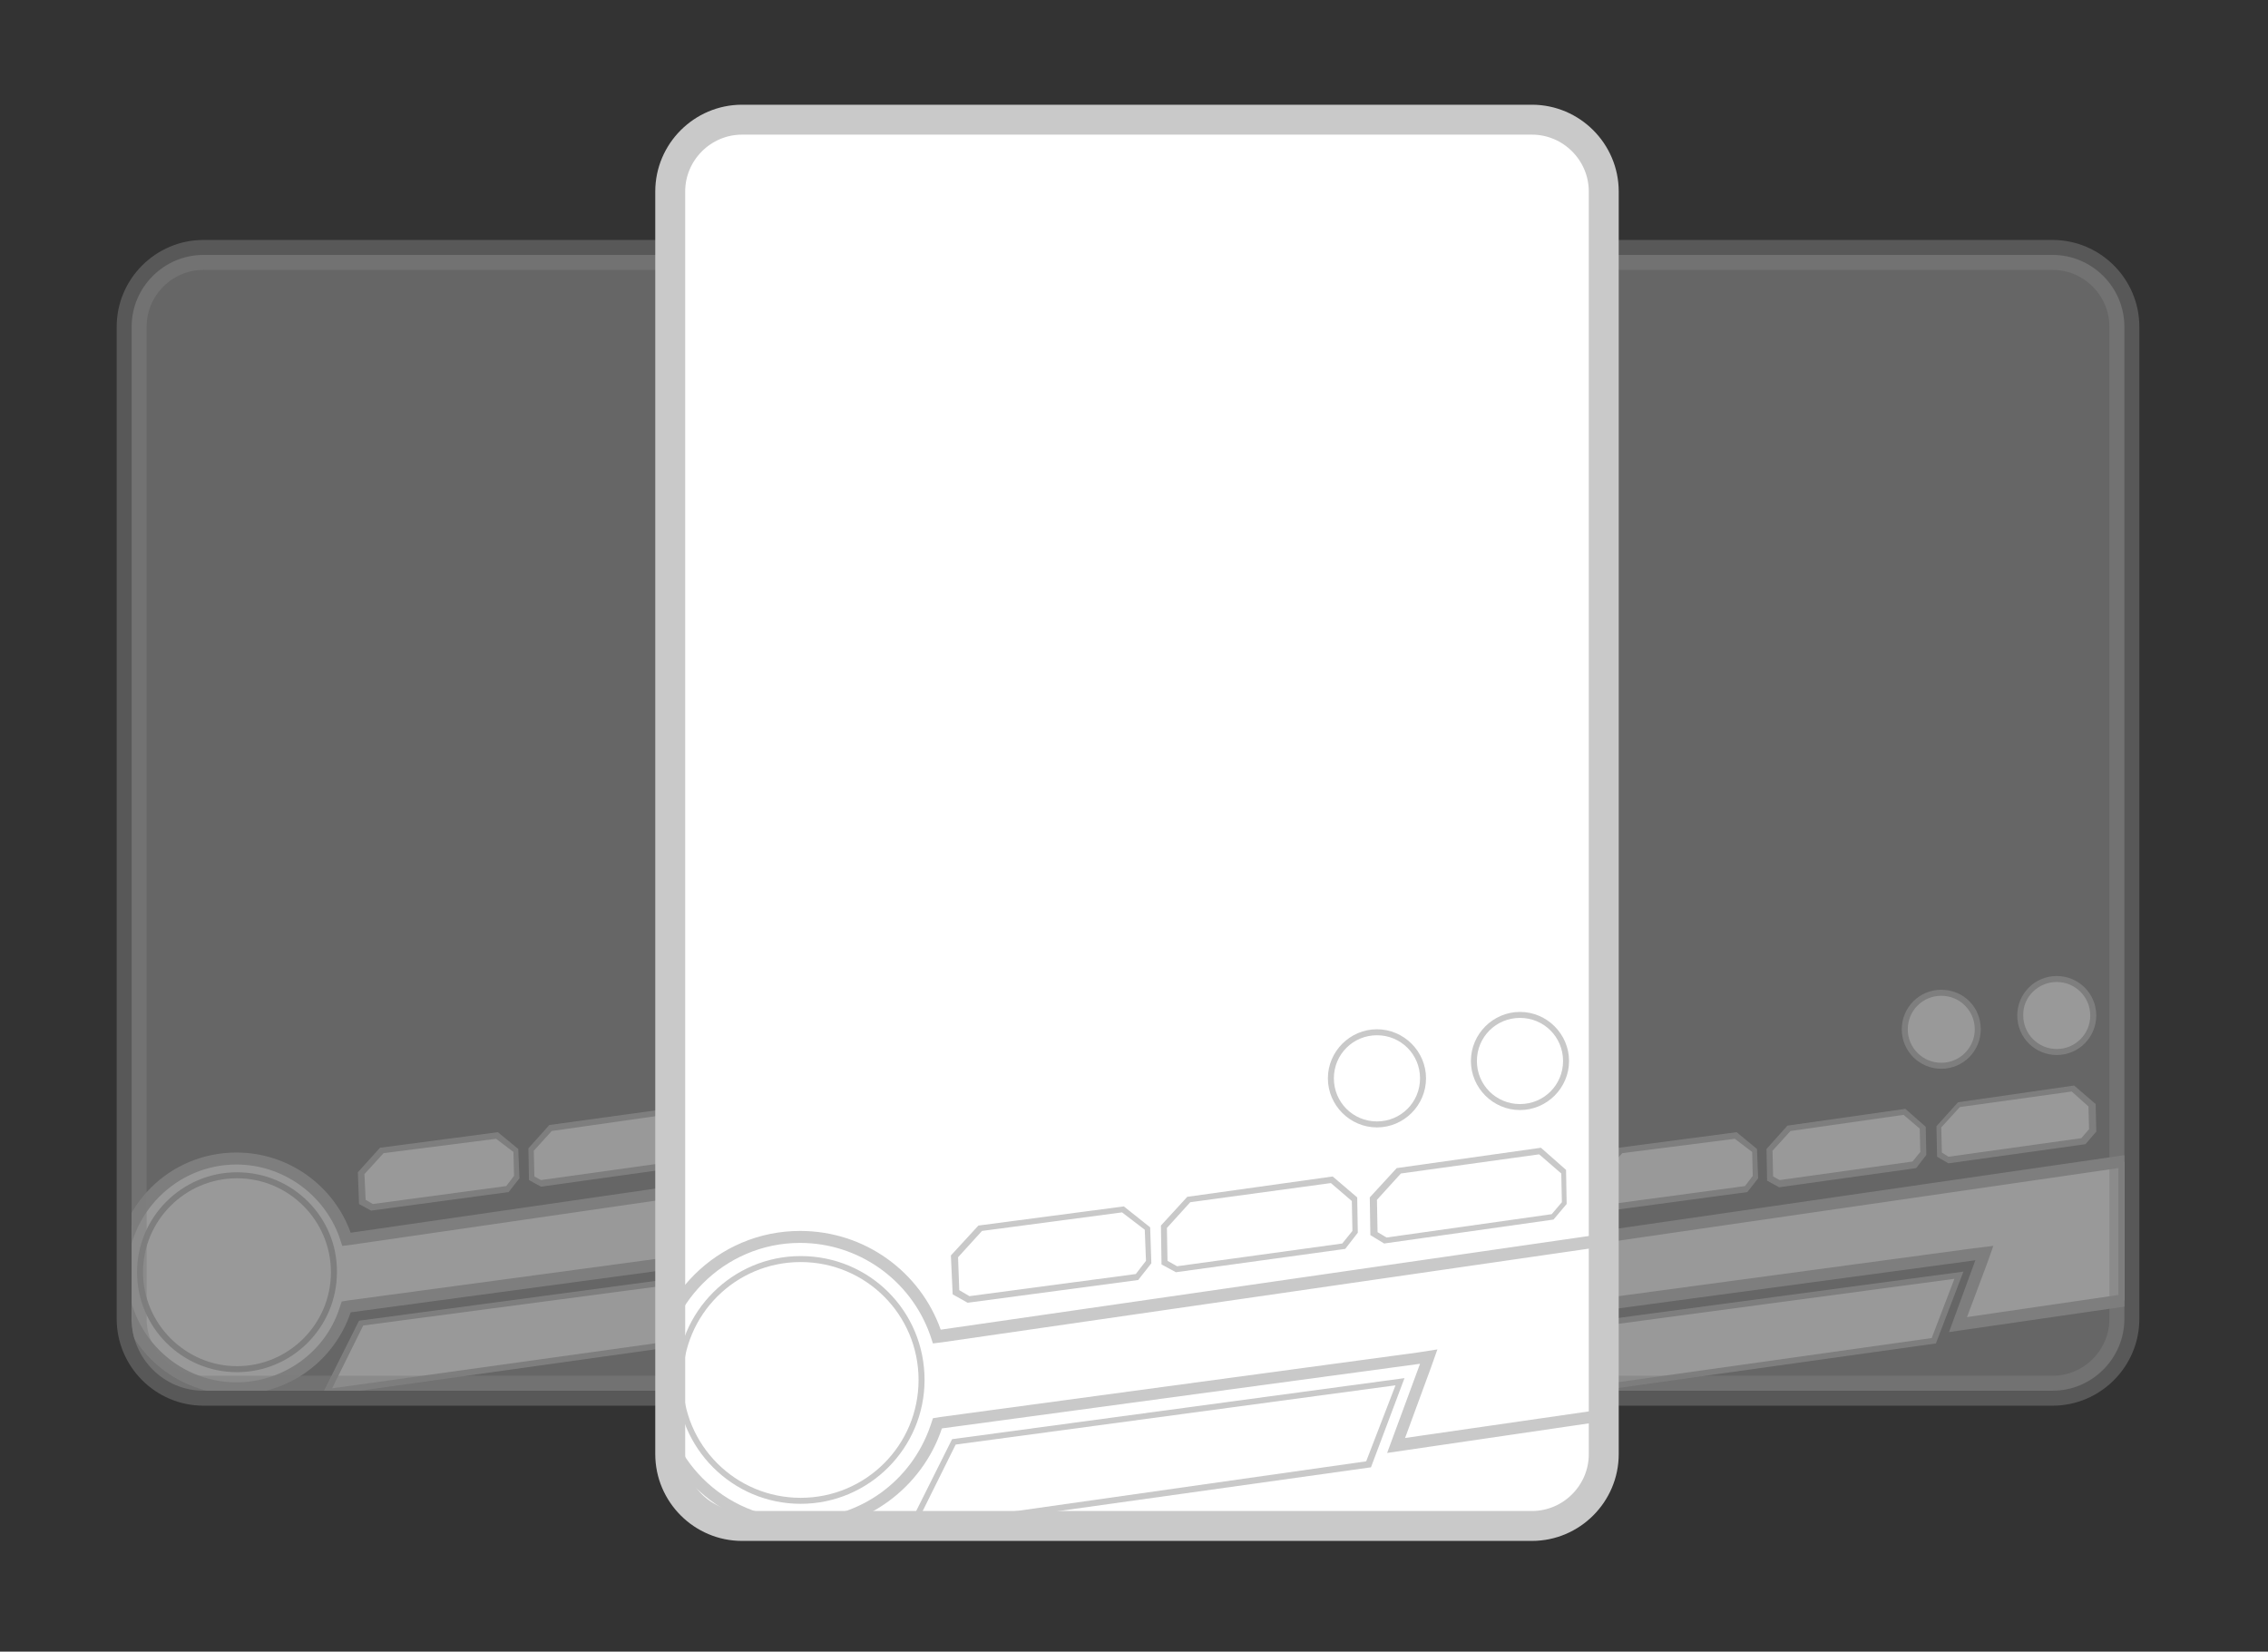 <?xml version="1.0" encoding="utf-8"?>
<!-- Generator: Adobe Illustrator 21.0.0, SVG Export Plug-In . SVG Version: 6.00 Build 0)  -->
<svg version="1.1" id="Capa_1" xmlns="http://www.w3.org/2000/svg" xmlns:xlink="http://www.w3.org/1999/xlink" x="0px" y="0px"
	 viewBox="0 0 379 276" style="enable-background:new 0 0 379 276;" xml:space="preserve">
<rect x="0" y="0" width="379" height="276" fill="#333333" stroke="none"/>
<style type="text/css">
	.st0{opacity:0.5;}
	.st1{clip-path:url(#SVGID_2_);}
	.st2{fill:#FFFFFF;}
	.st3{fill:#C9C9C9;}
	.st4{clip-path:url(#SVGID_4_);}
	.st5{clip-path:url(#SVGID_6_);}
</style>
<g class="st0">
	<defs>
		<path id="SVGID_1_" class="st0" d="M136,232.4H34c-6.6,0-12-5.4-12-12V54.6c0-6.6,5.4-12,12-12h102c6.6,0,12,5.4,12,12v165.8
			C148,227,142.6,232.4,136,232.4z"/>
	</defs>
	<use xlink:href="#SVGID_1_"  style="overflow:visible;fill:#FFFFFF;"/>
	<clipPath id="SVGID_2_">
		<use xlink:href="#SVGID_1_"  style="overflow:visible;"/>
	</clipPath>
	<g class="st1">
		<g>
			<path class="st2" d="M39.5,232c-10.6,0-19.2-8.6-19.2-19.2c0-10.6,8.6-19.2,19.2-19.2c8.1,0,15.4,5.1,18.1,12.8l0.3,0.8
				l90.2-13.1v23.2l-27.8,4.1l4.4-12l-66.8,9l-0.2,0.6C55.1,226.7,47.8,232,39.5,232z"/>
			<path class="st3" d="M39.5,194.6c7.7,0,14.6,4.9,17.2,12.1l0.5,1.5l1.6-0.2l88.2-12.8v21.2l-25.3,3.7l3.3-8.8l1.1-3.1l-3.3,0.4
				l-64.5,8.7l-1.2,0.2l-0.4,1.2C54.3,226,47.3,231,39.5,231c-10,0-18.2-8.2-18.2-18.2S29.5,194.6,39.5,194.6 M39.5,192.6
				c-11.2,0-20.2,9-20.2,20.2c0,11.2,9,20.2,20.2,20.2c8.9,0,16.4-5.7,19.1-13.7l64.5-8.7l-4.4,12l30.3-4.4v-25.3L58.6,206
				C55.8,198.2,48.3,192.6,39.5,192.6L39.5,192.6z"/>
		</g>
		<g>
			<polygon class="st2" points="60.4,221.1 120.4,213.1 116.2,224 54.6,232.7 			"/>
			<path class="st3" d="M119.6,213.7l-3.8,9.9L55.5,232l5.2-10.5L119.6,213.7 M121.1,212.5L60,220.7l-6.3,12.6l62.8-8.8L121.1,212.5
				L121.1,212.5z"/>
		</g>
		<g>
			<circle class="st2" cx="117.4" cy="172" r="6.1"/>
			<path class="st3" d="M117.4,166.4c3.1,0,5.6,2.5,5.6,5.6c0,3.1-2.5,5.6-5.6,5.6s-5.6-2.5-5.6-5.6
				C111.8,168.9,114.3,166.4,117.4,166.4 M117.4,165.4c-3.7,0-6.6,3-6.6,6.6c0,3.7,3,6.6,6.6,6.6c3.7,0,6.6-3,6.6-6.6
				C124,168.3,121.1,165.4,117.4,165.4L117.4,165.4z"/>
		</g>
		<g>
			<circle class="st2" cx="136.7" cy="169.7" r="6.1"/>
			<path class="st3" d="M136.7,164.1c3.1,0,5.6,2.5,5.6,5.6c0,3.1-2.5,5.6-5.6,5.6s-5.6-2.5-5.6-5.6
				C131,166.6,133.6,164.1,136.7,164.1 M136.7,163.1c-3.7,0-6.6,3-6.6,6.6c0,3.7,3,6.6,6.6,6.6c3.7,0,6.6-3,6.6-6.6
				C143.3,166,140.3,163.1,136.7,163.1L136.7,163.1z"/>
		</g>
		<g>
			<path class="st2" d="M39.6,228.9c-9,0-16.2-7.3-16.2-16.2c0-9,7.3-16.2,16.2-16.2c9,0,16.2,7.3,16.2,16.2
				C55.9,221.6,48.6,228.9,39.6,228.9z"/>
			<path class="st3" d="M39.6,196.9c8.7,0,15.7,7.1,15.7,15.7c0,8.7-7.1,15.7-15.7,15.7s-15.7-7.1-15.7-15.7
				C23.9,204,30.9,196.9,39.6,196.9 M39.6,195.9c-9.2,0-16.7,7.5-16.7,16.7c0,9.2,7.5,16.7,16.7,16.7s16.7-7.5,16.7-16.7
				C56.4,203.4,48.9,195.9,39.6,195.9L39.6,195.9z"/>
		</g>
		<g>
			<polygon class="st2" points="60.6,200.8 60.4,196 63.8,192.3 83.1,189.8 86.3,192.3 86.4,196.7 84.9,198.7 62.2,201.7 			"/>
			<path class="st3" d="M82.9,190.3l2.9,2.2l0.1,4l-1.3,1.7l-22.3,3l-1.2-0.7l-0.2-4.3l3.2-3.5L82.9,190.3 M83.2,189.2l-19.7,2.6
				l-3.7,4.1l0.2,5.3l2,1.1l23-3.1l1.8-2.3l-0.2-4.9L83.2,189.2L83.2,189.2z"/>
		</g>
		<g>
			<polygon class="st2" points="88.8,196.9 88.7,192.1 92,188.5 111.3,185.8 114.3,188.4 114.4,192.7 112.9,194.6 90.3,197.7 			"/>
			<path class="st3" d="M111.1,186.3l2.7,2.3l0.1,3.9l-1.3,1.6l-22.2,3.1l-1.1-0.6l-0.1-4.3l3-3.3L111.1,186.3 M111.4,185.3
				L91.8,188l-3.5,3.9l0.1,5.3l2,1.1l22.9-3.2l1.7-2.2l-0.1-4.7L111.4,185.3L111.4,185.3z"/>
		</g>
		<g>
			<polygon class="st2" points="117.1,192.9 117,188.3 120.4,184.6 139.4,181.9 142.6,184.7 142.7,188.8 141.1,190.6 118.6,193.8 
							"/>
			<path class="st3" d="M139.2,182.4l2.8,2.5l0.1,3.8l-1.3,1.5l-22.2,3.1l-1.1-0.7l-0.1-4.2l3.1-3.4L139.2,182.4 M139.6,181.4
				l-19.4,2.8l-3.6,4l0.1,5.1l1.9,1.1l22.9-3.2l1.8-2.1l-0.1-4.6L139.6,181.4L139.6,181.4z"/>
		</g>
	</g>
	<use xlink:href="#SVGID_1_"  style="overflow:visible;fill:none;stroke:#C9C9C9;stroke-width:5;stroke-miterlimit:10;"/>
</g>
<g class="st0">
	<defs>
		<path id="SVGID_3_" class="st0" d="M343,232.4H241c-6.6,0-12-5.4-12-12V54.6c0-6.6,5.4-12,12-12h102c6.6,0,12,5.4,12,12v165.8
			C355,227,349.6,232.4,343,232.4z"/>
	</defs>
	<use xlink:href="#SVGID_3_"  style="overflow:visible;fill:#FFFFFF;"/>
	<clipPath id="SVGID_4_">
		<use xlink:href="#SVGID_3_"  style="overflow:visible;"/>
	</clipPath>
	<g class="st4">
		<g>
			<path class="st2" d="M246.5,232c-10.6,0-19.2-8.6-19.2-19.2c0-10.6,8.6-19.2,19.2-19.2c8.1,0,15.4,5.1,18.1,12.8l0.3,0.8
				l90.2-13.1v23.2l-27.8,4.1l4.4-12l-66.8,9l-0.2,0.6C262.1,226.7,254.8,232,246.5,232z"/>
			<path class="st3" d="M246.5,194.6c7.7,0,14.6,4.9,17.2,12.1l0.5,1.5l1.6-0.2l88.2-12.8v21.2l-25.3,3.7l3.3-8.8l1.1-3.1l-3.3,0.4
				l-64.5,8.7l-1.2,0.2l-0.4,1.2c-2.5,7.4-9.4,12.4-17.2,12.4c-10,0-18.2-8.2-18.2-18.2S236.5,194.6,246.5,194.6 M246.5,192.6
				c-11.2,0-20.2,9-20.2,20.2c0,11.2,9,20.2,20.2,20.2c8.9,0,16.4-5.7,19.1-13.7l64.5-8.7l-4.4,12l30.3-4.4v-25.3L265.6,206
				C262.8,198.2,255.3,192.6,246.5,192.6L246.5,192.6z"/>
		</g>
		<g>
			<polygon class="st2" points="267.4,221.1 327.4,213.1 323.2,224 261.6,232.7 			"/>
			<path class="st3" d="M326.6,213.7l-3.8,9.9l-60.4,8.5l5.2-10.5L326.6,213.7 M328.1,212.5l-61.1,8.2l-6.3,12.6l62.8-8.8
				L328.1,212.5L328.1,212.5z"/>
		</g>
		<g>
			<circle class="st2" cx="324.4" cy="172" r="6.1"/>
			<path class="st3" d="M324.4,166.4c3.1,0,5.6,2.5,5.6,5.6c0,3.1-2.5,5.6-5.6,5.6c-3.1,0-5.6-2.5-5.6-5.6
				C318.8,168.9,321.3,166.4,324.4,166.4 M324.4,165.4c-3.7,0-6.6,3-6.6,6.6c0,3.7,3,6.6,6.6,6.6c3.7,0,6.6-3,6.6-6.6
				C331,168.3,328.1,165.4,324.4,165.4L324.4,165.4z"/>
		</g>
		<g>
			<circle class="st2" cx="343.7" cy="169.7" r="6.1"/>
			<path class="st3" d="M343.7,164.1c3.1,0,5.6,2.5,5.6,5.6c0,3.1-2.5,5.6-5.6,5.6c-3.1,0-5.6-2.5-5.6-5.6
				C338,166.6,340.6,164.1,343.7,164.1 M343.7,163.1c-3.7,0-6.6,3-6.6,6.6c0,3.7,3,6.6,6.6,6.6c3.7,0,6.6-3,6.6-6.6
				C350.3,166,347.3,163.1,343.7,163.1L343.7,163.1z"/>
		</g>
		<g>
			<path class="st2" d="M246.6,228.9c-9,0-16.2-7.3-16.2-16.2c0-9,7.3-16.2,16.2-16.2c9,0,16.2,7.3,16.2,16.2
				C262.9,221.6,255.6,228.9,246.6,228.9z"/>
			<path class="st3" d="M246.6,196.9c8.7,0,15.7,7.1,15.7,15.7c0,8.7-7.1,15.7-15.7,15.7s-15.7-7.1-15.7-15.7
				C230.9,204,237.9,196.9,246.6,196.9 M246.6,195.9c-9.2,0-16.7,7.5-16.7,16.7c0,9.2,7.5,16.7,16.7,16.7s16.7-7.5,16.7-16.7
				C263.4,203.4,255.9,195.9,246.6,195.9L246.6,195.9z"/>
		</g>
		<g>
			<polygon class="st2" points="267.6,200.8 267.4,196 270.8,192.3 290.1,189.8 293.3,192.3 293.4,196.7 291.9,198.7 269.2,201.7 
							"/>
			<path class="st3" d="M289.9,190.3l2.9,2.2l0.1,4l-1.3,1.7l-22.3,3l-1.2-0.7l-0.2-4.3l3.2-3.5L289.9,190.3 M290.2,189.2l-19.7,2.6
				l-3.7,4.1l0.2,5.3l2,1.1l23-3.1l1.8-2.3l-0.2-4.9L290.2,189.2L290.2,189.2z"/>
		</g>
		<g>
			<polygon class="st2" points="295.8,196.9 295.7,192.1 299,188.5 318.3,185.8 321.3,188.4 321.4,192.7 319.9,194.6 297.3,197.7 
							"/>
			<path class="st3" d="M318.1,186.3l2.7,2.3l0.1,3.9l-1.3,1.6l-22.2,3.1l-1.1-0.6l-0.1-4.3l3-3.3L318.1,186.3 M318.4,185.3
				l-19.7,2.8l-3.5,3.9l0.1,5.3l2,1.1l22.9-3.2l1.7-2.2l-0.1-4.7L318.4,185.3L318.4,185.3z"/>
		</g>
		<g>
			<polygon class="st2" points="324.1,192.9 324,188.3 327.4,184.6 346.4,181.9 349.6,184.7 349.7,188.8 348.1,190.6 325.6,193.8 
							"/>
			<path class="st3" d="M346.2,182.4l2.8,2.5l0.1,3.8l-1.3,1.5l-22.2,3.1l-1.1-0.7l-0.1-4.2l3.1-3.4L346.2,182.4 M346.6,181.4
				l-19.4,2.8l-3.6,4l0.1,5.1l1.9,1.1l22.9-3.2l1.8-2.1l-0.1-4.6L346.6,181.4L346.6,181.4z"/>
		</g>
	</g>
	<use xlink:href="#SVGID_3_"  style="overflow:visible;fill:none;stroke:#C9C9C9;stroke-width:5;stroke-miterlimit:10;"/>
</g>
<g>
	<defs>
		<path id="SVGID_5_" d="M256,255H124c-6.6,0-12-5.4-12-12V32c0-6.6,5.4-12,12-12h132c6.6,0,12,5.4,12,12v211
			C268,249.6,262.6,255,256,255z"/>
	</defs>
	<use xlink:href="#SVGID_5_"  style="overflow:visible;fill:#FFFFFF;"/>
	<clipPath id="SVGID_6_">
		<use xlink:href="#SVGID_5_"  style="overflow:visible;"/>
	</clipPath>
	<g class="st5">
		<g>
			<path class="st2" d="M133.7,254.7c-13.2,0-24-10.8-24-24s10.8-24,24-24c10.1,0,19.2,6.4,22.6,16l0.3,0.8l111.7-16.2v29.3l-35,5.1
				l5.5-14.8l-82.2,11.1l-0.2,0.6C153.1,248.2,144,254.7,133.7,254.7z"/>
			<path class="st3" d="M133.7,207.7c9.7,0,18.4,6.1,21.7,15.3l0.5,1.5l1.6-0.2l109.8-15.9v27.2l-32.5,4.7l4.3-11.7l1.1-3.1L237,226
				l-79.9,10.8l-1.2,0.2l-0.4,1.2c-3.2,9.4-11.9,15.6-21.8,15.6c-12.7,0-23-10.3-23-23S121,207.7,133.7,207.7 M133.7,205.7
				c-13.8,0-25,11.2-25,25c0,13.8,11.2,25,25,25c11,0,20.4-7.1,23.7-17l79.9-10.8l-5.5,14.9l37.5-5.5v-31.3l-112.1,16.2
				C153.8,212.6,144.6,205.7,133.7,205.7L133.7,205.7z"/>
		</g>
		<g>
			<polygon class="st2" points="159.4,240.9 234,230.9 228.7,244.7 152.1,255.5 			"/>
			<path class="st3" d="M233.2,231.5l-4.9,12.7L153,254.9l6.7-13.5L233.2,231.5 M234.7,230.3l-75.6,10.2l-7.8,15.6l77.8-10.9
				L234.7,230.3L234.7,230.3z"/>
		</g>
		<g>
			<circle class="st2" cx="230.1" cy="180.2" r="7.7"/>
			<path class="st3" d="M230.1,173c4,0,7.2,3.2,7.2,7.2s-3.2,7.2-7.2,7.2s-7.2-3.2-7.2-7.2S226.1,173,230.1,173 M230.1,172
				c-4.5,0-8.2,3.7-8.2,8.2s3.7,8.2,8.2,8.2s8.2-3.7,8.2-8.2S234.6,172,230.1,172L230.1,172z"/>
		</g>
		<g>
			<circle class="st2" cx="254" cy="177.4" r="7.7"/>
			<path class="st3" d="M254,170.1c4,0,7.2,3.2,7.2,7.2s-3.2,7.2-7.2,7.2s-7.2-3.2-7.2-7.2S250,170.1,254,170.1 M254,169.1
				c-4.5,0-8.2,3.7-8.2,8.2s3.7,8.2,8.2,8.2s8.2-3.7,8.2-8.2S258.5,169.1,254,169.1L254,169.1z"/>
		</g>
		<g>
			<path class="st2" d="M133.8,250.8c-11.1,0-20.2-9.1-20.2-20.2s9.1-20.2,20.2-20.2s20.2,9.1,20.2,20.2S145,250.8,133.8,250.8z"/>
			<path class="st3" d="M133.8,210.9c10.9,0,19.7,8.8,19.7,19.7s-8.8,19.7-19.7,19.7c-10.9,0-19.7-8.8-19.7-19.7
				S122.9,210.9,133.8,210.9 M133.8,209.9c-11.4,0-20.7,9.3-20.7,20.7c0,11.4,9.3,20.7,20.7,20.7s20.7-9.3,20.7-20.7
				C154.5,219.1,145.3,209.9,133.8,209.9L133.8,209.9z"/>
		</g>
		<g>
			<polygon class="st2" points="159.6,215.9 159.4,209.9 163.7,205.2 187.6,202.1 191.7,205.2 191.9,210.9 189.9,213.3 161.8,217.1 
							"/>
			<path class="st3" d="M187.5,202.6l3.8,2.9l0.2,5.2l-1.7,2.2l-27.8,3.7l-1.7-1l-0.2-5.5l4-4.4L187.5,202.6 M187.8,201.6l-24.3,3.2
				l-4.6,5l0.3,6.5l2.5,1.4l28.5-3.8l2.2-2.8l-0.2-6L187.8,201.6L187.8,201.6z"/>
		</g>
		<g>
			<polygon class="st2" points="194.6,211.1 194.5,205.1 198.6,200.5 222.5,197.2 226.4,200.5 226.5,205.9 224.6,208.3 196.6,212.2 
							"/>
			<path class="st3" d="M222.4,197.7l3.5,3l0.1,5l-1.7,2.1l-27.6,3.8l-1.6-0.9l-0.1-5.5l3.9-4.3L222.4,197.7 M222.7,196.6l-24.3,3.4
				l-4.4,4.8l0.1,6.5l2.4,1.3l28.3-3.9l2.1-2.7l-0.1-5.9L222.7,196.6L222.7,196.6z"/>
		</g>
		<g>
			<polygon class="st2" points="229.6,206.2 229.5,200.3 233.7,195.7 257.4,192.3 261.4,195.8 261.5,201.1 259.5,203.4 231.5,207.4 
							"/>
			<path class="st3" d="M257.2,192.9l3.7,3.2l0.1,4.8l-1.7,2l-27.6,3.9l-1.5-0.9l-0.1-5.4l4-4.4L257.2,192.9 M257.5,191.8l-24.1,3.4
				l-4.5,4.9l0.1,6.3l2.3,1.4l28.3-4l2.2-2.6l-0.1-5.7L257.5,191.8L257.5,191.8z"/>
		</g>
	</g>
	<use xlink:href="#SVGID_5_"  style="overflow:visible;fill:none;stroke:#C9C9C9;stroke-width:5;stroke-miterlimit:10;"/>
</g>
</svg>
